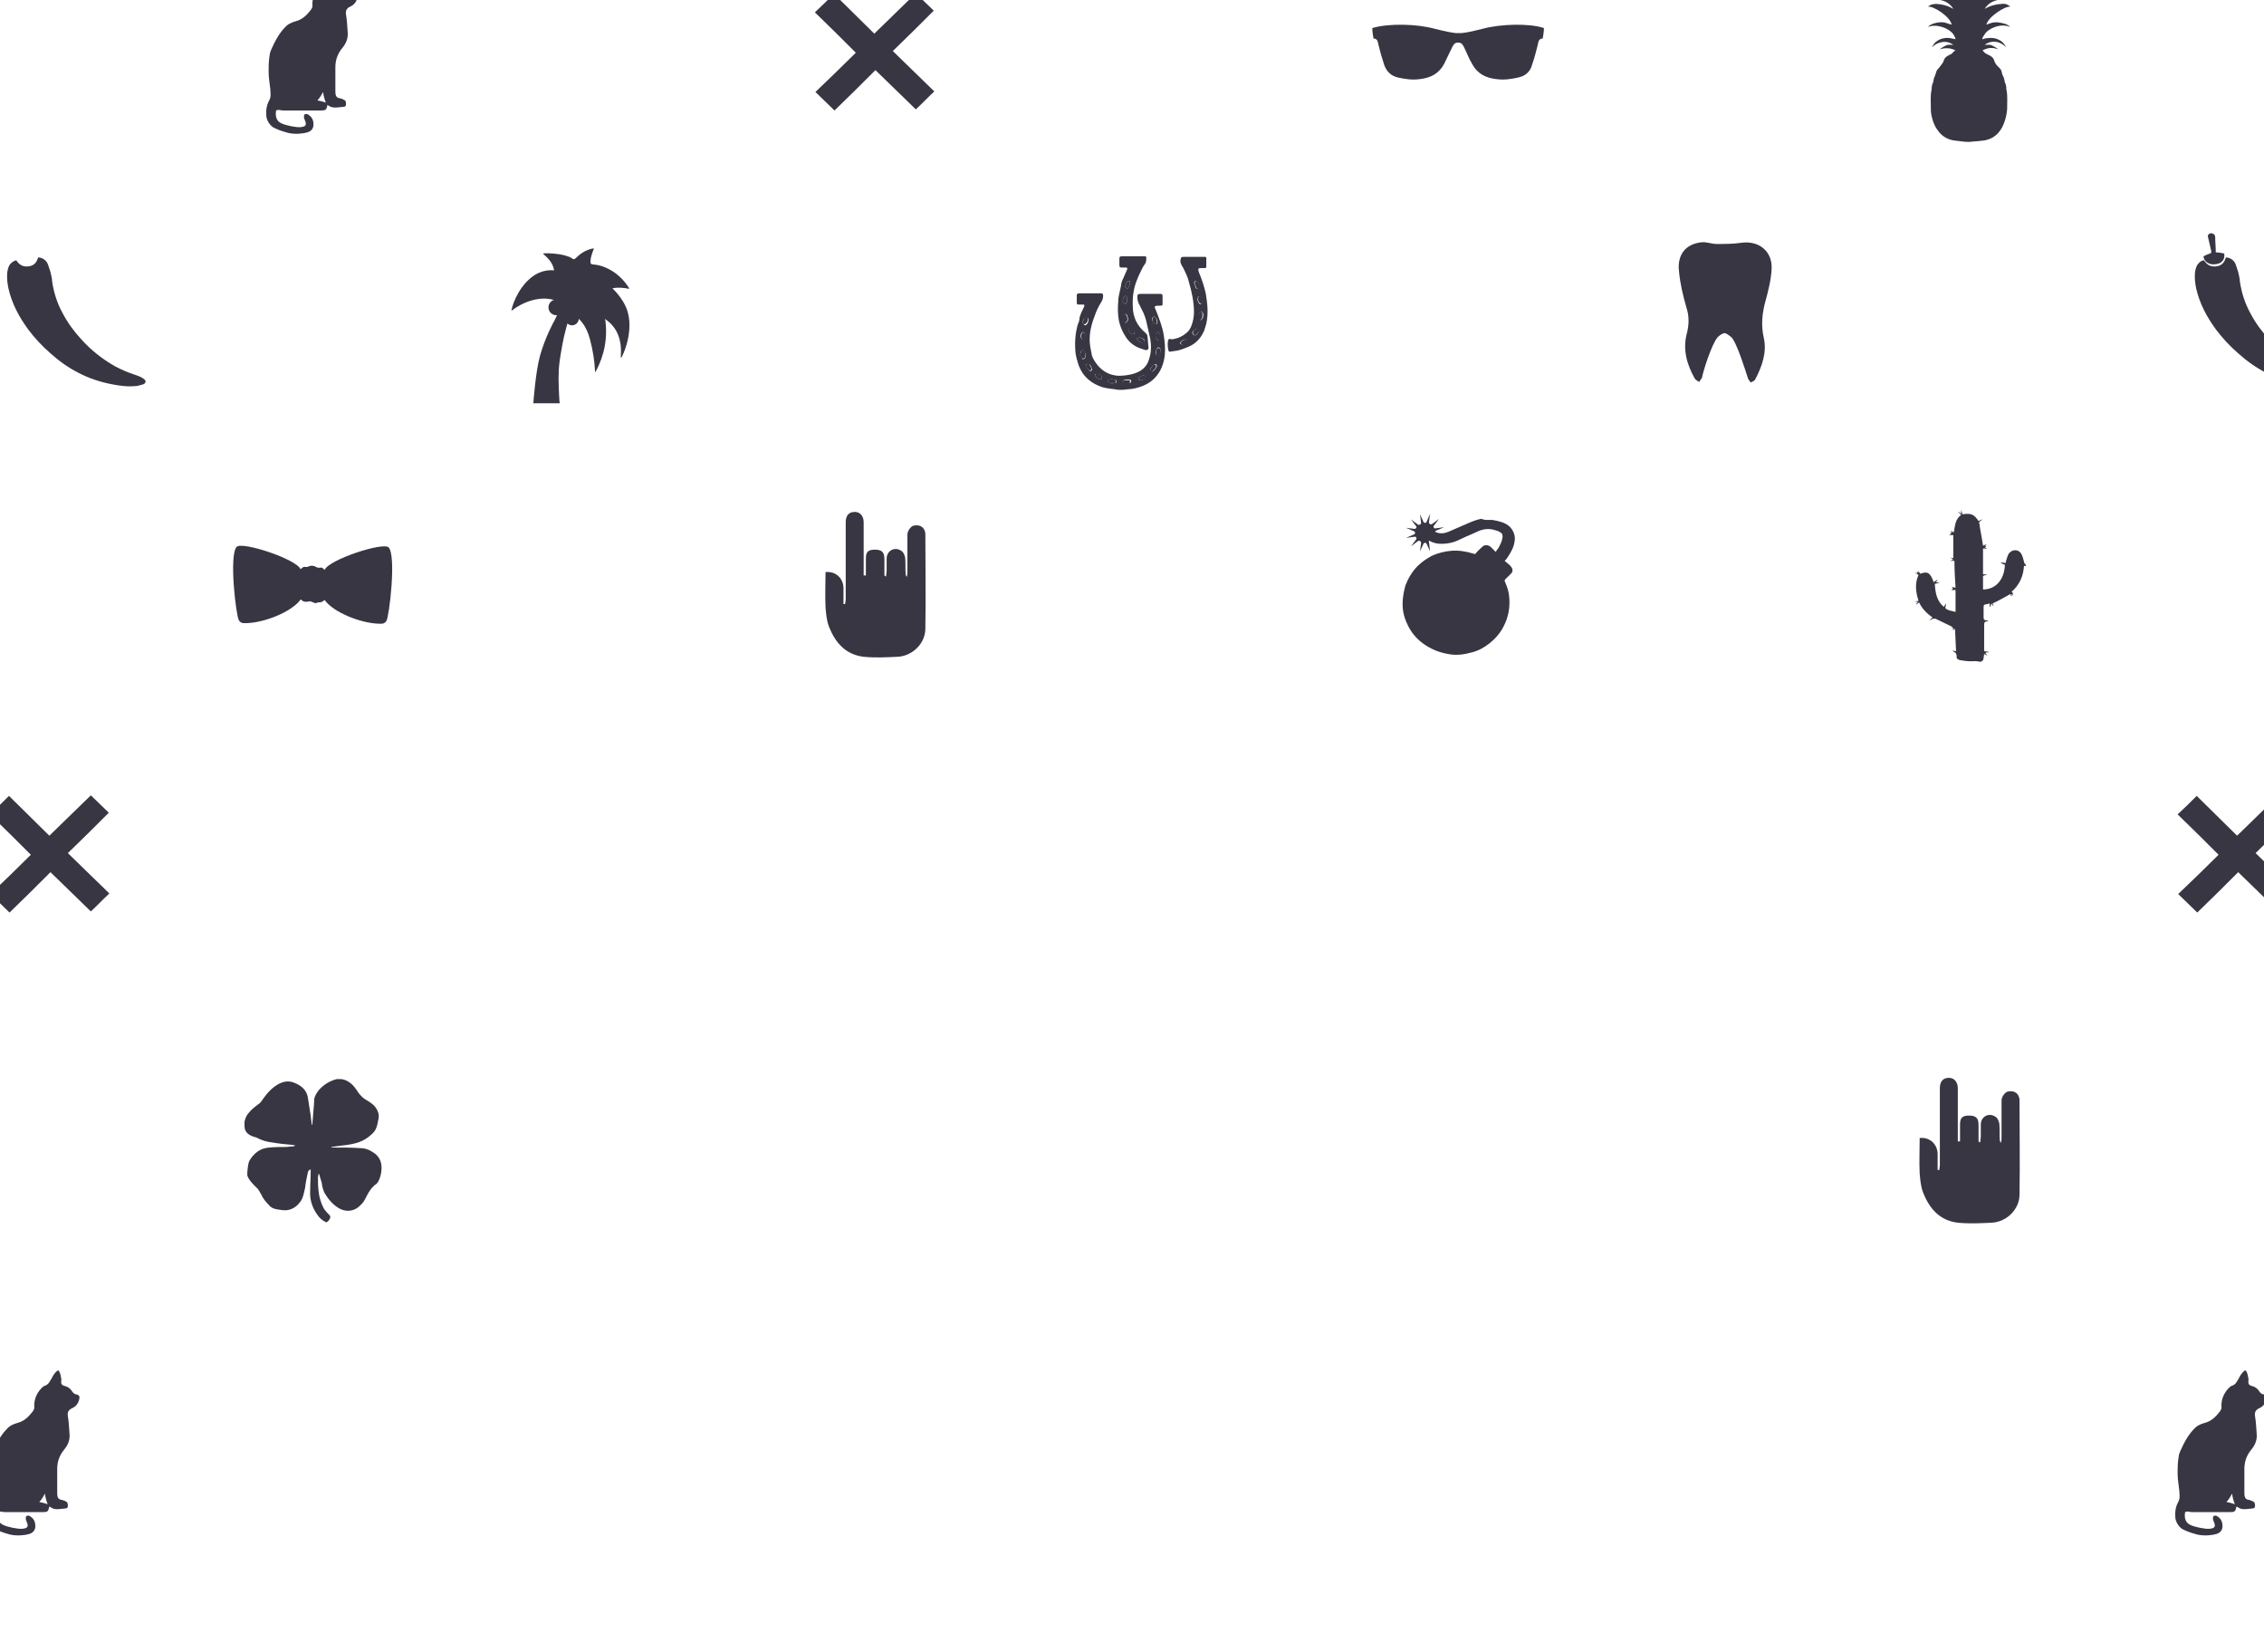 <?xml version="1.0" encoding="utf-8"?>
<!-- Generator: Adobe Illustrator 23.0.2, SVG Export Plug-In . SVG Version: 6.00 Build 0)  -->
<svg version="1.1" id="Layer_1" xmlns="http://www.w3.org/2000/svg" xmlns:xlink="http://www.w3.org/1999/xlink" x="0px" y="0px"
	 viewBox="0 0 403.7 294.5" style="enable-background:new 0 0 403.7 294.5;" xml:space="preserve">
<style type="text/css">
	.st0{fill:#383642;}
</style>
<g>
	<g>
		<g>
			<g>
				<path class="st0" d="M398.8,268.6C398.8,268.7,398.8,268.7,398.8,268.6c-0.2,0.9-0.3,1-1.2,1c-2.2,0-4.5,0-6.7,0
					c-0.3,0-0.6-0.1-0.9-0.1s-0.4,0.1-0.4,0.3c-0.1,0.9,0.1,1.7,1,2.1c0.4,0.2,1.2,0.4,1.7,0.5c0.8,0.1,1.3,0.3,2.1,0.1
					c0.5-0.1,0.6-0.4,0.5-0.8c-0.1-0.3-0.2-0.5-0.3-0.8c0-0.2,0-0.5,0.1-0.6c0.2-0.1,0.5-0.1,0.6,0c0.7,0.4,1,1,1,1.8
					c0,0.7-0.4,1.2-1.1,1.4c-0.6,0.2-2.1,0.4-3.4,0.1c-1.5-0.4-2.1-0.7-2.7-1c-0.6-0.4-1.1-1.2-1.2-1.9c-0.1-1,0-2,0.5-2.9
					c0.4-0.7,0.2-1.4,0.2-2c-0.1-0.9-0.3-2.1-0.3-3c0-1.2,0-2,0.2-3.2c0.1-0.7,0.5-1.3,0.8-2c0.5-1,1.1-2,1.9-2.8
					c0.5-0.6,1.2-0.9,1.9-1.1c1.2-0.3,2-1.1,2.7-2c0.2-0.3,0.4-0.6,0.3-1c0-1.2,0.4-2.2,1.2-3.1c0.2-0.2,0.4-0.4,0.6-0.5
					c0.8-0.2,1-0.9,1.4-1.5c0.1-0.3,0.3-0.5,0.5-0.8c0.2-0.2,0.5-0.6,0.7-0.4c0.1,0.2,0.3,0.6,0.3,0.8c0.1,0.5,0.2,0.7,0.1,1.2
					c0,0.4,0.2,0.6,0.6,0.7c0.5,0.1,1,0.4,1.3,0.9c0.2,0.3,0.5,0.6,0.8,0.6c0.7,0.2,0.6,0.5,0.5,1c-0.2,0.7-0.6,1.2-1.3,1.5
					c-0.6,0.3-0.8,0.7-0.7,1.4c0.2,1.1,0.2,2.1,0.3,3.2c0.1,1-0.3,2-1,2.8c-0.8,1-1.2,2.1-1.2,3.4c0,1.4,0,2.9,0,4.3
					c0,0.6,0.1,1.1,0.7,1.2c0.2,0,1,0.3,1.1,0.5s0.2,0.9-0.1,1c-0.1,0-0.4,0.1-0.8,0.1c-0.8,0.1-1.6,0.2-2.2-0.4
					C399,268.8,398.9,268.7,398.8,268.6z M398.5,268.2c-0.2-0.5-0.4-1.2-0.5-1.9c-0.2,0.4-0.6,1.1-1,1.5
					C397.6,267.9,398,268,398.5,268.2z"/>
			</g>
		</g>
		<g>
			<g>
				<g id="mvIV5B.tif_153_">
					<path class="st0" d="M154.4,102.6c0-1,0-2,0-3c0-1.2,0.4-1.6,1.6-1.6c1.2,0,1.7,0.4,1.7,1.7c0,1,0,1.9,0,2.9
						c0,0,0.1,0.1,0.3,0.2c0-0.4,0.1-0.7,0.1-1.1c0-0.7,0-1.4,0-2.1c0-1.4,1.4-2.2,2.6-1.4c0.4,0.2,0.6,0.8,0.7,1.2
						c0.1,1,0,2.1,0.1,3.1c0,0.1,0.1,0.1,0.2,0.4c0.1-0.5,0.1-0.8,0.1-1.1c0-2.2,0-4.3,0-6.5c0-0.5,0.4-1.2,0.9-1.5
						c0.4-0.2,1.2-0.2,1.6,0.1c0.4,0.2,0.7,0.8,0.7,1.3c0,5.6,0.1,11.3,0,16.9c0,2.6-2.3,4.9-5,5c-2,0.1-4,0.2-6,0
						c-3.3-0.4-5.1-2.6-6.2-5.4c-0.4-1.1-0.5-2.2-0.6-3.4c-0.1-2.1,0-4.2,0-6.3c1.8-0.2,3.2,1.1,3.2,2.9c0,0.9,0,1.9,0,2.8
						c0.1,0,0.2,0,0.3,0c0-0.3,0.1-0.6,0.1-0.9c0-4.6,0-9.1,0-13.7c0-1.1,0.5-1.7,1.3-1.8c1.1-0.2,1.9,0.6,1.9,1.8
						c0,2.8,0,5.7,0,8.5c0,0.3,0,0.7,0,1C154.1,102.6,154.2,102.6,154.4,102.6z"/>
				</g>
				<polygon class="st0" points="204.7,-52.2 213.3,-51.9 207.6,-41.3 214.3,-39.1 199.3,-21 205.3,-36.1 198,-38.7 				"/>
				<g id="JeGfOL.tif_8_">
					<path class="st0" d="M163.3-1.2c-2.5,2.4-4.9,4.8-7.4,7.2c-2.4-2.4-4.9-4.8-7.2-7.1c-1.1,1.1-2.2,2.2-3.4,3.3
						c2.4,2.3,4.8,4.7,7.3,7.2c-2.4,2.4-4.8,4.7-7.2,7c1.1,1.1,2.2,2.1,3.4,3.3c2.4-2.3,4.8-4.7,7.3-7.2c2.4,2.3,4.8,4.7,7.2,7
						c1.1-1,2.1-2.1,3.3-3.2c-2.4-2.3-4.8-4.7-7.4-7.2c2.5-2.4,4.9-4.8,7.3-7.2C165.6,1,164.5,0,163.3-1.2z"/>
				</g>
				<path class="st0" d="M308.7,60.1c-0.3-0.2-0.8-0.7-1.2-0.7c-0.4,0-1,0.5-1.2,0.7c-1.1,1.2-2.7,6.4-2.8,7.2
					c-0.1,0.3-0.4,0.5-0.5,0.8c-0.3-0.2-0.6-0.3-0.8-0.6c-1.4-2.5-2.2-5.2-1.4-8.1c0.4-1.6,0.4-3.1-0.1-4.6
					c-0.6-2.1-1.1-4.2-1.3-6.3c-0.4-3,1.1-5,4-5.3c0.9-0.1,1.8,0.3,2.7,0.3c1.4,0,2.9,0,4.3-0.2c3.2-0.5,5.7,1.5,5.5,4.7
					c-0.1,1.9-0.6,3.9-1.1,5.7c-0.6,2.2-0.8,4.3-0.3,6.5c0.6,2.6-0.3,5.1-1.5,7.4c-0.1,0.3-0.5,0.4-0.8,0.6
					c-0.2-0.2-0.4-0.5-0.5-0.7C311.4,66.6,309.7,61,308.7,60.1z"/>
				<path class="st0" d="M299.3-24.4c0.3-0.2,0.3-0.6,0.3-0.9c0.1-0.6,0.1-1.3,0.2-1.9s0.3-1.2,0.3-1.9c0.3-3.4,1.6-6.4,3.8-9
					c1.3-1.5,2.7-2.8,4.5-3.6c1.6-0.7,3.3-1.4,4.9-2.2c0.7-0.4,1.5-0.4,2.3-0.1c0.4,0.1,0.8,0.3,1.2,0.4s0.7,0.1,0.9,0.1
					c0.3,0,0.7-0.1,1,0c0.6,0.2,1,0,1.5-0.3c0.2-0.1-0.4-0.9-0.5-1.5c-0.1-0.4-0.3-0.5-0.6-0.5c-0.5,0-1,0-1.5-0.1
					c-0.1,0-0.1,0.1-0.2,0.1c-0.3,0.1-0.6,0.2-0.9,0.1c-0.7-0.2-1.5-0.5-2.2-0.8c-0.6-0.3-1.1-0.8-1.8-1.1c-1.7-0.9-3.4-1-5.2-0.3
					c-3.5,1.2-6.4,3.3-9,6.4c-0.4,0.5-0.9,1.3-1.4,2.1c-1,1.9-1.7,3.8-2.1,5.9c-0.6,3.4,0.4,6.3,2.5,9
					C297.9-23.7,298.5-23.9,299.3-24.4z"/>
				<path class="st0" d="M56.9,107.4c0.3,0,0.7-0.1,0.9-0.4h0.1c1.6,2.2,6.4,4.1,9.6,4.2c0.6,0,1,0.1,1.4-0.5
					c0.5-0.7,1.8-11.6,0.4-13.1c-1-1-10.7,2.2-11.4,4c-0.2-0.1-0.3-0.3-0.5-0.4c-0.3,0-0.7,0.1-1-0.1c-0.5-0.3-1-0.3-1.4-0.1
					c-0.3,0.2-0.7,0-0.9,0.1s-0.3,0.2-0.5,0.4c-0.7-1.8-10.4-5-11.4-4c-1.4,1.5-0.1,12.4,0.4,13.1c0.4,0.6,0.8,0.5,1.4,0.5
					c3.2-0.1,8-2,9.6-4.2h0.1c0.2,0.3,0.6,0.4,0.9,0.4l0.7-0.1l0.8,0.3c0.2,0.1,0.4,0,0.6-0.1L56.9,107.4z"/>
				<path class="st0" d="M58.4,18.7C58.4,18.7,58.4,18.8,58.4,18.7c-0.2,0.9-0.3,1-1.2,1c-2.2,0-4.5,0-6.7,0c-0.3,0-0.6-0.1-0.9-0.1
					s-0.4,0.1-0.4,0.3c-0.1,0.9,0.1,1.7,1,2.1c0.4,0.2,1.2,0.4,1.7,0.5c0.8,0.1,1.3,0.3,2.1,0.1c0.5-0.1,0.6-0.4,0.5-0.8
					c-0.1-0.3-0.2-0.5-0.3-0.8c0-0.2,0-0.5,0.1-0.6c0.2-0.1,0.5-0.1,0.6,0c0.7,0.4,1,1,1,1.8c0,0.7-0.4,1.2-1.1,1.4
					c-0.6,0.2-2.1,0.4-3.4,0.1c-1.5-0.4-2.1-0.7-2.7-1c-0.6-0.4-1.1-1.2-1.2-1.9c-0.1-1,0-2,0.5-2.9c0.4-0.7,0.2-1.4,0.2-2
					c-0.1-0.9-0.3-2.1-0.3-3c0-1.2,0-2,0.2-3.2c0.1-0.7,0.5-1.3,0.8-2c0.5-1,1.1-2,1.9-2.8C51.3,4.3,52,4,52.7,3.8
					c1.2-0.3,2-1.1,2.7-2c0.2-0.3,0.4-0.6,0.3-1c0-1.2,0.4-2.2,1.2-3.1c0.2-0.2,0.4-0.4,0.6-0.5c0.8-0.2,1-0.9,1.4-1.5
					c0.1-0.3,0.3-0.5,0.5-0.8c0.2-0.2,0.5-0.6,0.7-0.4c0.1,0.2,0.3,0.6,0.3,0.8c0.1,0.5,0.2,0.7,0.1,1.2c0,0.4,0.2,0.6,0.6,0.7
					c0.5,0.1,1,0.4,1.3,0.9c0.2,0.3,0.5,0.6,0.8,0.6c0.7,0.2,0.6,0.5,0.5,1c-0.2,0.7-0.6,1.2-1.3,1.5c-0.6,0.3-0.8,0.7-0.7,1.4
					c0.2,1.1,0.2,2.1,0.3,3.2c0.1,1-0.3,2-1,2.8c-0.8,1-1.2,2.1-1.2,3.4c0,1.4,0,2.9,0,4.3c0,0.6,0.1,1.1,0.7,1.2
					c0.2,0,1,0.3,1.1,0.5s0.2,0.9-0.1,1c-0.1,0-0.4,0.1-0.8,0.1C59.9,19.2,59.1,19.3,58.4,18.7C58.6,18.9,58.5,18.8,58.4,18.7z
					 M58.1,18.3c-0.2-0.5-0.4-1.2-0.5-1.9c-0.2,0.4-0.6,1.1-1,1.5C57.1,18,57.6,18.1,58.1,18.3z"/>
				<path class="st0" d="M358.5,1.2C358.5,1.2,358.5,1.1,358.5,1.2c-0.5-0.4-0.9-0.6-1.6-0.5c-1.9,0.1-3,0.9-3,0.9s0.8-1.8,3.6-1.7
					c-0.5-0.8-2.8-0.4-4-0.1c-0.1,0,1.8-3.8,2.3-4.3l0,0c-1.9,0.6-3.6,2.3-3.6,2.3c-0.1-1.5-0.6-3.9-1.1-4.5l0,0
					c-0.5,0.6-1,3.1-1.1,4.5c0,0-1.6-1.7-3.6-2.3l0,0c0.5,0.5,2.4,4.4,2.3,4.3c-1.2-0.3-3.5-0.6-4,0.1c2.8-0.1,3.6,1.7,3.6,1.7
					s-1.1-0.8-3-0.9c-0.6,0-1.1,0.1-1.5,0.5l0,0c0.9-0.2,4,1.8,4.2,3.2c0,0-1-0.3-1.3-0.4c-0.8-0.1-1.4,0-2.2,0.3
					c-0.2,0.1-0.6,0.3-0.7,0.5c1.5-0.6,3.7,0.2,4.5,1.3c0.2,0.3,0.4,0.7,0.4,0.9c-0.3-0.1-0.6-0.1-0.9-0.2c-1.3-0.2-2.6,0.3-3.2,1.4
					c0,0-0.1,0.1-0.1,0.2c1.1-1,2.6-1.3,3.8-0.4c-0.4,0-0.9-0.1-1.3,0.1c-0.4,0.2-0.8,0.4-1.1,0.7c0.9-0.3,1.9-0.3,2.8,0.2
					c-0.3,0.1-0.5,0.4-0.7,0.6c-0.6,0.3-1.2,0.5-1.4,1.2c-0.1,0.4-0.5,0.8-0.7,1.1s-0.5,0.5-0.6,0.8c-0.1,0.4-0.2,0.6-0.3,0.9
					c-0.2,0.3-0.2,0.7-0.3,1.1c-0.1,0.2-0.2,0.4-0.2,0.6c-0.1,0.3,0,0.5-0.1,0.8c-0.2,1-0.1,2.3-0.1,3.4c0,1.2,0.5,2.8,1.2,3.7
					c0.8,1.2,2,1.8,3.4,1.9c0.7,0.1,1.5,0.2,2.2,0.2l0,0c0.8-0.1,1.5-0.1,2.2-0.2c1.4-0.1,2.6-0.7,3.4-1.9c0.7-1,1.1-2.5,1.2-3.7
					c0-1.1,0.1-2.4-0.1-3.4c-0.1-0.2,0-0.5-0.1-0.8c0-0.2-0.1-0.4-0.2-0.6c-0.1-0.4-0.1-0.7-0.3-1.1c-0.2-0.3-0.2-0.5-0.3-0.9
					c-0.1-0.4-0.4-0.6-0.6-0.8c-0.3-0.3-0.6-0.7-0.7-1.1c-0.2-0.7-0.8-0.9-1.4-1.2c-0.3-0.1-0.4-0.4-0.7-0.6
					c0.9-0.5,1.8-0.6,2.8-0.2c-0.3-0.3-0.7-0.5-1.1-0.7S354.4,8,353.9,8c1.2-0.9,2.7-0.7,3.8,0.4c0-0.1-0.1-0.1-0.1-0.2
					c-0.6-1.1-1.9-1.6-3.2-1.4c-0.3,0-0.6,0.1-0.9,0.2c-0.1-0.2,0.2-0.6,0.4-0.9c0.7-1.1,2.9-2,4.5-1.3c-0.1-0.2-0.5-0.4-0.7-0.5
					c-0.7-0.2-1.4-0.4-2.2-0.3c-0.3,0-1.3,0.4-1.3,0.4C354.5,3,357.6,1,358.5,1.2z"/>
				<path class="st0" d="M264.5,5.1c-2,0.5-2.9,0.7-3.9,0.8c-0.2,0-0.3,0-0.5,0c-0.2,0-0.3,0-0.5,0c-0.9-0.1-1.9-0.3-3.9-0.8
					c-2.9-0.8-8-1-11-0.1c0,0.6,0.1,1.2,0.2,1.8c0,0.1,0.2,0.1,0.3,0.1c0.5,0.2,0.5,0.7,0.6,1.1c0.3,1.2,0.6,2.3,1,3.5
					s1.2,2,2.4,2.3c1.3,0.3,2.7,0.5,4,0.3c1.9-0.2,3.4-1,4.3-2.7c0.5-1,1-2.1,1.5-3.1c0.1-0.2,0.3-0.5,0.5-0.6
					c0.2-0.1,0.3-0.1,0.5-0.1c0.2,0,0.3,0,0.5,0.1c0.2,0.1,0.4,0.4,0.5,0.6c0.5,1,0.9,2.1,1.5,3.1c0.9,1.7,2.4,2.5,4.3,2.7
					c1.4,0.2,2.7,0,4-0.3c1.3-0.3,2.1-1.1,2.4-2.3c0.4-1.1,0.7-2.3,1-3.5c0.1-0.4,0.1-0.9,0.6-1.1c0.1,0,0.3,0,0.3-0.1
					c0.1-0.6,0.2-1.2,0.2-1.8C272.6,4.1,267.5,4.3,264.5,5.1z"/>
				<g>
					<g id="eelQ8H.tif_98_">
						<path class="st0" d="M265.1,92.7c0.3,0,0.6,0,0.9,0h0.1c0.6,0.1,1.1,0.2,1.7,0.4s1.1,0.5,1.5,0.9c0.6,0.7,0.9,1.5,0.8,2.3
							c-0.1,1.2-0.7,2.2-1.3,3.1c-0.1,0.2-0.3,0.4-0.5,0.6c0.2,0.2,0.4,0.3,0.6,0.5c0.2,0.2,0.4,0.3,0.5,0.5c0.4,0.4,0.4,1,0,1.3
							c-0.3,0.3-0.7,0.7-1,1c-0.1,0.1-0.1,0.2-0.1,0.3c0.4,0.9,0.7,1.7,0.8,2.7c0.2,1.9-0.1,3.7-1,5.4c-0.6,1.2-1.5,2.2-2.5,3
							c-0.9,0.7-1.9,1.3-3.1,1.6c-1.4,0.4-2.8,0.6-4.3,0.3c-1.7-0.3-3.1-0.9-4.5-1.9c-1.2-0.9-2.1-2-2.7-3.3
							c-0.6-1.2-0.9-2.4-0.9-3.7c0-1.1,0.2-2.2,0.5-3.3c0.5-1.3,1.2-2.5,2.2-3.5c0.7-0.7,1.6-1.3,2.5-1.8c1.1-0.5,2.3-0.8,3.5-0.9
							c1.3-0.1,2.6,0.1,3.9,0.5c0.2,0.1,0.4,0.1,0.5-0.1c0.3-0.4,0.7-0.7,1.1-1.1c0.4-0.4,1-0.4,1.5,0c0.1,0.1,0.2,0.2,0.3,0.3
							c0.2,0.2,0.4,0.4,0.6,0.6c0.2-0.3,0.3-0.5,0.5-0.7c0.3-0.6,0.6-1.1,0.7-1.8c0.1-0.4,0-0.8-0.4-1c-0.3-0.2-0.6-0.3-1-0.4
							c-1-0.3-1.9-0.2-2.9,0.2c-1,0.5-2.1,0.9-3.1,1.4c-0.8,0.4-1.6,0.7-2.5,0.8s-1.7,0.1-2.5-0.2c-0.6-0.2-1.2-0.6-1.7-1
							c-0.3-0.3-0.4-0.6-0.3-1c0.1-0.4,0.4-0.6,0.8-0.6c0.4,0,0.6,0.1,0.9,0.3c0.3,0.2,0.6,0.4,0.9,0.5c0.7,0.3,1.5,0.2,2.2-0.1
							c1-0.4,2-0.9,3-1.3c0.9-0.4,1.8-0.8,2.8-1C264.7,92.7,264.9,92.7,265.1,92.7z"/>
					</g>
					<path class="st0" d="M255,91.6l-0.2,1.5c0,0.3,0.3,0.5,0.6,0.3l1.2-0.9l-0.9,1.2c-0.2,0.2,0,0.6,0.3,0.5l1.5-0.2l-1.4,0.6
						c-0.3,0.1-0.3,0.5,0,0.6l1.4,0.6l-2.3-0.2l1.2,0.9l-1.2-0.3c-0.2-0.1-0.5,0.1-0.4,0.4l0.2,1.7l-0.6-1.3c-0.1-0.3-0.5-0.3-0.6,0
						l-0.6,1.3l0.2-1.5c0-0.3-0.3-0.5-0.6-0.3l-1.2,0.9l0.9-1.2c0.2-0.2,0-0.6-0.3-0.5l-1.5,0.2l1.4-0.6c0.3-0.1,0.3-0.5,0-0.6
						l-1.4-0.6l1.5,0.2c0.3,0,0.5-0.3,0.3-0.5l-0.9-1.2l1.2,0.9c0.2,0.2,0.6,0,0.6-0.3l-0.2-1.5l0.6,1.3c0.1,0.3,0.5,0.3,0.6,0
						L255,91.6z"/>
				</g>
				<g>
					<path class="st0" d="M192.2,57.8c-0.5,1.7-0.6,3.5-0.4,5.3c0.1,0.5,0.2,1,0.4,1.6c0.2,0.7,0.5,1.3,0.9,1.9
						c0.8,1.1,1.8,1.8,3.1,2.3c1,0.4,2.1,0.4,3.2,0.6c0.3,0,0.6,0,0.9,0c0.6-0.1,1.2-0.1,1.8-0.2c1.4-0.3,2.7-0.8,3.7-1.8
						c1.2-1.2,1.7-2.6,1.9-4.2c0.1-1.2,0-2.4-0.2-3.6c-0.2-1.3-0.7-2.6-1.2-3.9c-0.1-0.3-0.3-0.7-0.4-1c0-0.1,0-0.2,0.1-0.2
						s0.2-0.1,0.3-0.1c0.2,0,0.3,0,0.5,0c0.5,0,0.5,0,0.5-0.5c0-0.4,0-0.8,0-1.2c0-0.3-0.1-0.4-0.4-0.4c-1.2,0-2.4,0-3.5,0
						c-0.5,0-0.6,0.1-0.6,0.6c0,0.4,0.1,0.7,0.2,1c0.3,0.6,0.6,1.2,0.9,1.8c0.2,0.5,0.4,1,0.5,1.5c0.2,1,0.5,2.1,0.7,3.1
						c0.2,1.2,0.2,2.4-0.2,3.6c-0.4,1.5-1.5,2.3-3,2.7c-0.8,0.2-1.6,0.3-2.5,0.3c-1.5-0.1-2.7-0.7-3.7-1.9c-0.4-0.5-0.8-1.1-1-1.7
						c-0.1-0.5-0.2-1.1-0.3-1.6c-0.3-1.9,0.1-3.7,0.8-5.5c0.3-0.9,0.7-1.7,1.2-2.5c0.2-0.3,0.3-0.7,0.3-1.1c0-0.3-0.1-0.4-0.4-0.4
						c-0.7,0-1.3,0-2,0c-0.6,0-1.3,0-1.9,0c-0.2,0-0.4,0.1-0.4,0.3c0,0.5,0,0.9,0,1.4c0,0.2,0.1,0.3,0.3,0.3c0.3,0,0.5,0,0.8,0
						s0.3,0.1,0.2,0.4c-0.3,0.6-0.6,1.2-0.8,1.9C192.5,57,192.4,57.4,192.2,57.8z M192.6,63.2c0.1-0.3,0.1-0.5,0.2-0.6
						c0.1-0.2,0.2-0.2,0.4-0.1c0.3,0.2,0.5,1,0.3,1.3c-0.1,0.2-0.4,0.3-0.5,0.2C192.9,63.7,192.8,63.4,192.6,63.2z M192.7,60.1
						c0-0.3,0-0.5,0.1-0.6c0-0.1,0.2-0.3,0.2-0.3c0.1,0,0.3,0.1,0.4,0.2c0.2,0.3,0.1,0.9-0.3,1.1c-0.1,0-0.2,0-0.2,0
						C192.9,60.4,192.8,60.2,192.7,60.1z M193.1,57.6c-0.1-0.5,0.2-0.9,0.7-1.1c0.1,0.1,0.1,0.1,0.2,0.2c0.2,0.3,0,1-0.3,1.2
						c-0.1,0.1-0.2,0.1-0.3,0.1C193.3,57.8,193.2,57.7,193.1,57.6z M193.6,65.1c0.1-0.1,0.1-0.2,0.2-0.2c0.2,0,0.4,0,0.5,0.1
						c0.2,0.2,0.3,0.4,0.4,0.7c0.1,0.2,0,0.3-0.1,0.4c-0.1,0-0.3,0.1-0.3,0C193.9,65.8,193.8,65.5,193.6,65.1z M195.3,67
						c-0.1-0.2-0.1-0.3,0.1-0.3c0.3-0.1,1,0.2,1.1,0.4v0.1c0,0.4-0.2,0.5-0.5,0.4C195.7,67.5,195.5,67.3,195.3,67z M198,68.3
						c-0.3-0.1-0.5-0.3-0.4-0.4c0.1-0.3,0.3-0.2,0.6-0.3c0.1,0,0.4,0.1,0.6,0.1c0.1,0,0.3,0.1,0.3,0.3c0,0.2-0.1,0.3-0.3,0.3
						C198.5,68.3,198.2,68.4,198,68.3z M200.5,68.4c-0.3-0.1-0.4-0.2-0.2-0.5c0-0.1,0.2-0.2,0.3-0.2c0.3,0,0.5-0.1,0.8,0
						c0.2,0,0.3,0.1,0.3,0.2c0,0.2-0.1,0.4-0.3,0.4c-0.1,0-0.3,0-0.4,0.1C200.7,68.5,200.6,68.5,200.5,68.4z M203,67.6
						c0-0.1,0-0.3,0.1-0.3c0.2-0.1,0.4-0.3,0.6-0.3c0.2-0.1,0.5,0,0.6,0.2c-0.2,0.4-0.6,0.6-1,0.6C203.2,67.8,203,67.7,203,67.6z
						 M205.1,65.9c0-0.1,0-0.2,0.1-0.3c0.2-0.2,0.4-0.4,0.6-0.6c0.1-0.1,0.4-0.1,0.4,0c0.1,0.1,0.1,0.3,0,0.5s-0.3,0.4-0.5,0.6
						c-0.1,0.1-0.3,0.2-0.3,0.1C205.3,66.1,205.2,66,205.1,65.9z M205.5,57.2c-0.1-0.3-0.1-0.6,0.3-0.8c0.4,0.3,0.6,0.6,0.6,1.1
						c0,0.2-0.2,0.4-0.3,0.3C205.7,57.7,205.6,57.5,205.5,57.2z M206.4,60.6c-0.3-0.2-0.4-0.8-0.3-1.1c0.1-0.1,0.2-0.2,0.4-0.3
						c0,0,0.2,0.1,0.2,0.2c0.1,0.1,0.1,0.3,0.1,0.5c-0.1,0.2-0.1,0.4-0.2,0.6C206.6,60.7,206.5,60.7,206.4,60.6z M206.2,63.3
						c-0.2-0.3-0.1-1,0.2-1.3c0.1-0.1,0.2-0.1,0.3,0c0.1,0,0.2,0.1,0.2,0.2s0,0.2,0,0.2c0,0.4,0,0.6-0.2,0.9
						C206.6,63.6,206.4,63.6,206.2,63.3z"/>
					<path class="st0" d="M192.8,62.6c-0.1,0.2-0.1,0.4-0.2,0.6c0.1,0.2,0.2,0.5,0.4,0.7c0.1,0.1,0.4,0,0.5-0.2
						c0.1-0.3,0-1.1-0.3-1.3C193.1,62.4,192.9,62.4,192.8,62.6z"/>
					<path class="st0" d="M192.9,59.5c-0.1,0.2-0.1,0.4-0.1,0.6c0,0.1,0.1,0.3,0.2,0.5h0.2c0.3-0.2,0.5-0.8,0.3-1.1
						c-0.1-0.1-0.2-0.2-0.4-0.2C193,59.2,192.9,59.3,192.9,59.5z"/>
					<path class="st0" d="M193.8,56.4c-0.5,0.2-0.7,0.7-0.7,1.1c0,0.1,0.1,0.2,0.2,0.3c0.1,0,0.2,0,0.3-0.1c0.3-0.2,0.5-0.8,0.3-1.2
						C193.9,56.5,193.9,56.5,193.8,56.4z"/>
					<path class="st0" d="M193.8,64.9c-0.1,0-0.1,0.2-0.2,0.2c0.1,0.4,0.3,0.7,0.6,0.9c0.1,0.1,0.3,0,0.3,0c0.1-0.1,0.2-0.2,0.1-0.4
						c-0.1-0.2-0.3-0.5-0.4-0.7C194.2,64.9,193.9,64.8,193.8,64.9z"/>
					<path class="st0" d="M195.4,66.7c-0.2,0.1-0.2,0.2-0.1,0.3c0.2,0.3,0.4,0.5,0.7,0.6s0.5,0,0.5-0.4v-0.1
						C196.4,66.8,195.7,66.6,195.4,66.7z"/>
					<path class="st0" d="M197.6,67.9c0,0.2,0.1,0.4,0.4,0.4c0.2,0,0.5,0,0.7,0s0.3-0.1,0.3-0.3c0-0.2-0.1-0.3-0.3-0.3
						c-0.2-0.1-0.4-0.1-0.6-0.1C197.9,67.6,197.7,67.6,197.6,67.9z"/>
					<path class="st0" d="M199.4,53.7c-0.1,1.1-0.1,2.3,0.1,3.4c0.2,1,0.6,2,1.2,2.9c0.6,1,1.5,1.7,2.6,2.1c0.3,0.1,0.6,0.2,0.9,0.3
						c0.3,0.1,0.6-0.1,0.6-0.4c-0.1-0.7-0.1-1.4-0.2-2.1c0-0.2-0.2-0.4-0.4-0.6c-0.7-0.6-1.3-1.3-1.7-2.2c-0.3-0.7-0.5-1.5-0.5-2.3
						c-0.1-1.7,0.1-3.3,0.7-4.8c0.3-0.8,0.7-1.6,1.1-2.4c0.1-0.2,0.3-0.4,0.4-0.6c0.2-0.3,0.2-0.7,0.2-1.1c0-0.2-0.2-0.2-0.4-0.2
						c-0.3,0-0.6,0-1,0s-0.7,0-1.1,0l0,0c-0.6,0-1.2,0-1.9,0c-0.3,0-0.4,0.1-0.4,0.4c0,0.4,0,0.8,0,1.2c0,0.3,0.1,0.4,0.4,0.4
						c0.3,0,0.5,0,0.8,0c0.2,0,0.2,0.1,0.2,0.3c-0.2,0.5-0.5,1.1-0.7,1.6c-0.2,0.4-0.4,0.9-0.4,1.3C199.7,52,199.4,52.8,199.4,53.7z
						 M200.2,53.7c0-0.3,0.1-0.6,0.3-0.8c0.1-0.2,0.3-0.2,0.4,0c0.2,0.3,0.1,1.1-0.2,1.3C200.5,54.1,200.2,54,200.2,53.7z
						 M200.7,57.6c-0.5-0.4-0.5-0.8-0.4-1.3c0-0.2,0.2-0.3,0.4-0.3s0.2,0.1,0.3,0.3c0,0.1,0.1,0.2,0.1,0.3
						C201.2,57.1,201.1,57.3,200.7,57.6z M200.6,51.1c0.1-0.3,0.2-0.6,0.4-0.9c0.1-0.1,0.3-0.1,0.4-0.1c0.1,0,0.1,0.2,0.1,0.3
						c0,0.3-0.1,0.6-0.3,0.9c-0.1,0.1-0.2,0.2-0.3,0.1C200.8,51.3,200.7,51.2,200.6,51.1z M202,59.6c-0.4,0-0.9-0.7-0.8-1
						c0-0.1,0-0.1,0.1-0.1s0.2-0.1,0.2,0c0.4,0.2,0.7,0.4,0.8,0.9C202.3,59.5,202.2,59.6,202,59.6z M202.7,60.4
						c0.1-0.1,0.2-0.2,0.3-0.2c0.3-0.1,1,0.2,1.1,0.5c0,0.1,0,0.2-0.1,0.4c0,0-0.2,0.1-0.2,0C203.3,61.1,203,60.8,202.7,60.4z"/>
					<path class="st0" d="M200.5,52.9c-0.2,0.2-0.3,0.5-0.3,0.8s0.3,0.4,0.5,0.5c0.3-0.3,0.4-1,0.2-1.3
						C200.8,52.7,200.6,52.7,200.5,52.9z"/>
					<path class="st0" d="M200.2,68c-0.1,0.2,0,0.4,0.2,0.5c0.1,0,0.3,0,0.4,0c0.2,0,0.3,0,0.4-0.1c0.2-0.1,0.3-0.2,0.3-0.4
						c0-0.2-0.2-0.2-0.3-0.2c-0.3,0-0.5,0-0.8,0C200.4,67.8,200.3,67.9,200.2,68z"/>
					<path class="st0" d="M200.2,56.3c-0.1,0.5-0.1,0.9,0.4,1.3c0.4-0.3,0.5-0.5,0.4-1c0-0.1-0.1-0.2-0.1-0.3
						c-0.1-0.1-0.1-0.3-0.3-0.3C200.4,56,200.3,56.1,200.2,56.3z"/>
					<path class="st0" d="M201,50.2c-0.2,0.3-0.3,0.6-0.4,0.9c0.1,0.1,0.2,0.2,0.3,0.3c0.2,0.1,0.3,0,0.3-0.1
						c0.2-0.3,0.3-0.6,0.3-0.9c0-0.1-0.1-0.3-0.1-0.3C201.3,50.1,201,50.1,201,50.2z"/>
					<path class="st0" d="M201.2,58.6c-0.1,0.4,0.4,1,0.8,1c0.2,0,0.3-0.1,0.3-0.4c-0.1-0.4-0.4-0.7-0.8-0.9c-0.1,0-0.1,0-0.2,0
						C201.3,58.5,201.2,58.5,201.2,58.6z"/>
					<path class="st0" d="M203,60.2c-0.1,0-0.2,0.1-0.3,0.2c0.3,0.4,0.6,0.7,1.1,0.8c0.1,0,0.2,0,0.2,0c0.1-0.1,0.1-0.3,0.1-0.4
						C204,60.5,203.4,60.1,203,60.2z"/>
					<path class="st0" d="M203.1,67.3c-0.1,0.1-0.2,0.3-0.1,0.3c0.1,0.1,0.2,0.2,0.4,0.2c0.4,0,0.8-0.2,1-0.6
						c-0.2-0.2-0.4-0.3-0.6-0.2C203.5,67,203.3,67.1,203.1,67.3z"/>
					<path class="st0" d="M205.2,65.6c0,0.1-0.1,0.1-0.1,0.3c0.1,0.1,0.1,0.3,0.2,0.3c0.1,0,0.3,0,0.3-0.1c0.2-0.2,0.4-0.4,0.5-0.6
						c0.1-0.1,0-0.3,0-0.5c0,0-0.3,0-0.4,0C205.6,65.2,205.4,65.4,205.2,65.6z"/>
					<path class="st0" d="M205.8,56.4c-0.3,0.2-0.3,0.5-0.3,0.8c0.1,0.3,0.2,0.5,0.5,0.6c0.2,0.1,0.3-0.1,0.3-0.3
						C206.3,57.1,206.2,56.7,205.8,56.4z"/>
					<path class="st0" d="M206.1,59.5c-0.2,0.3,0,0.9,0.3,1.1c0.1,0.1,0.2,0.1,0.3,0c0.1-0.2,0.1-0.4,0.2-0.6c0-0.2-0.1-0.4-0.1-0.5
						s-0.2-0.3-0.2-0.2C206.3,59.2,206.2,59.3,206.1,59.5z"/>
					<path class="st0" d="M206.4,62.1c-0.3,0.2-0.3,1-0.2,1.3s0.3,0.3,0.5,0c0.2-0.2,0.3-0.5,0.2-0.9v-0.2c0-0.1-0.1-0.2-0.2-0.2
						C206.7,62,206.5,62,206.4,62.1z"/>
					<path class="st0" d="M208.4,60.5c-0.3,0.2-0.2,2.1,0.1,2.2c0.1,0,0.2,0,0.2,0c0.4-0.1,0.8-0.1,1.3-0.2c0.8-0.2,1.5-0.5,2.2-0.8
						c1-0.5,1.8-1.3,2.3-2.3c0.3-0.5,0.4-1.1,0.6-1.7c0.4-1.8,0.2-3.6-0.1-5.4c-0.3-1.3-0.7-2.5-1.2-3.7c0-0.1-0.1-0.2-0.1-0.4
						c-0.1-0.2,0-0.4,0.3-0.4s0.6,0,0.8,0s0.3-0.1,0.3-0.2c0-0.5,0-1,0-1.6c0-0.2-0.1-0.2-0.3-0.2c-0.6,0-1.3,0-1.9,0
						c-0.6,0-1.2,0-1.9,0c-0.4,0-0.4,0.1-0.5,0.5c-0.1,0.6,0.2,1,0.5,1.5c0.2,0.4,0.4,0.8,0.6,1.3c0.2,0.4,0.3,0.8,0.4,1.2
						c0.5,1.7,0.9,3.5,0.9,5.4c0,0.9-0.2,1.7-0.5,2.5c-0.2,0.5-0.5,0.9-0.9,1.2c-0.7,0.6-1.6,1-2.6,1.1
						C208.6,60.4,208.5,60.4,208.4,60.5z M210.4,61.2c0.2-0.5,0.6-0.6,1-0.7c0.1,0,0.3,0.1,0.3,0.2s0,0.2-0.1,0.3
						c-0.2,0.2-0.5,0.4-0.8,0.4C210.7,61.4,210.5,61.4,210.4,61.2z M212.8,59.7c-0.1-0.1-0.2-0.3-0.2-0.4c0-0.2,0.2-0.3,0.3-0.4
						c0.2-0.1,0.3-0.3,0.5-0.3c0.3,0,0.5,0.2,0.4,0.4c-0.1,0.3-0.3,0.6-0.7,0.8C213.1,59.8,212.9,59.8,212.8,59.7z M212.9,50.4
						c0.1-0.1,0.1-0.2,0.2-0.3c0.1,0,0.3,0,0.3,0c0.3,0.3,0.5,0.6,0.4,1c0,0.1-0.1,0.3-0.2,0.3c-0.1,0.1-0.3,0.1-0.4-0.1
						C213.1,51,213.1,50.7,212.9,50.4z M213.5,53.4L213.5,53.4c0.1-0.2,0.1-0.3,0.1-0.4s0.1-0.2,0.2-0.2c0.1,0,0.3,0,0.4,0.2
						c0.1,0.3,0.2,0.7,0.1,1c-0.1,0.2-0.3,0.3-0.5,0.1C213.7,53.9,213.6,53.7,213.5,53.4z M213.7,56.8c-0.1-0.5,0-0.9,0.5-1.3
						c0.1,0.1,0.3,0.2,0.3,0.3c0.1,0.4,0.1,0.8-0.2,1.1c-0.1,0.1-0.2,0.2-0.2,0.2C213.9,57,213.7,56.9,213.7,56.8z"/>
					<path class="st0" d="M211.5,60.5c-0.4,0.1-0.8,0.2-1,0.7c0.1,0.2,0.3,0.2,0.5,0.2c0.3,0,0.6-0.2,0.8-0.4
						c0.1-0.1,0.1-0.2,0.1-0.3C211.7,60.6,211.6,60.5,211.5,60.5z"/>
					<path class="st0" d="M212.7,59.3c0,0.1,0.1,0.3,0.2,0.4c0,0.1,0.2,0.1,0.3,0c0.3-0.2,0.5-0.4,0.7-0.8c0.1-0.3,0-0.4-0.4-0.4
						c-0.1,0.1-0.3,0.2-0.5,0.3C212.8,59,212.7,59.2,212.7,59.3z"/>
					<path class="st0" d="M213.2,50.1c-0.1,0.1-0.1,0.2-0.2,0.3c0.1,0.3,0.2,0.6,0.3,0.9c0.1,0.2,0.3,0.2,0.4,0.1
						c0.1,0,0.2-0.2,0.2-0.3c0-0.4-0.2-0.7-0.4-1C213.4,50.1,213.2,50.1,213.2,50.1z"/>
					<path class="st0" d="M213.6,53.4C213.5,53.4,213.5,53.4,213.6,53.4c0.1,0.2,0.1,0.5,0.3,0.6c0.2,0.2,0.4,0.1,0.5-0.1
						c0.1-0.4,0.1-0.7-0.1-1c-0.1-0.2-0.3-0.2-0.4-0.2c-0.1,0-0.2,0.1-0.2,0.2C213.6,53.2,213.6,53.3,213.6,53.4z"/>
					<path class="st0" d="M214.1,55.5c-0.4,0.4-0.6,0.8-0.5,1.3c0,0.1,0.2,0.2,0.4,0.3c0,0,0.2-0.1,0.2-0.2c0.3-0.3,0.2-0.7,0.2-1.1
						C214.5,55.7,214.3,55.6,214.1,55.5z"/>
				</g>
				<g id="FGoKul.tif_4_">
					<path class="st0" d="M89.5-40.5c0-0.2,0-0.5,0-0.7v-0.1c0.1-0.5,0.3-1,0.6-1.4c0.6-0.8,1.3-1.3,2.1-1.9
						c0.1-0.1,0.1-0.1,0.2-0.2c0.7-1,1.4-2,2.5-2.8s2.3-1.2,3.6-0.6c1.2,0.5,2.1,1.3,2.3,2.6c0.1,1.1,0.2,2.2,0.4,3.2
						c0.1,0.6,0.1,1.1,0.2,1.7c0.1-0.1,0.1-0.1,0.1-0.2c0.1-1.2,0.2-2.5,0.3-3.7c0-0.4,0-0.9,0.2-1.3c0.5-1.1,1.4-1.9,2.5-2.5
						c0.4-0.2,0.9-0.4,1.3-0.5c0.3,0,0.5,0,0.8,0c0,0,0,0,0.1,0c0.7,0.1,1.2,0.4,1.7,0.8c0.5,0.4,0.9,1,1.3,1.6
						c0.2,0.3,0.5,0.6,0.8,0.9c0.5,0.4,1,0.6,1.5,1c0.7,0.5,1.1,1.1,1.3,1.9c0.1,0.4,0,0.9-0.1,1.3c-0.1,0.7-0.3,1.4-0.7,1.9
						c-1,1.1-2.2,1.8-3.6,2.1c-0.8,0.2-1.7,0.3-2.6,0.4c-0.5,0.1-0.9,0.1-1.4,0.2v0.1c0.2,0,0.5,0,0.7,0c1.5,0,2.9,0,4.4,0.1
						c0.9,0,1.7,0.3,2.4,0.8c0.8,0.5,1.3,1.3,1.4,2.2c0.1,0.7,0,1.4-0.2,2.1c-0.2,0.6-0.4,1.2-1,1.5c-0.1,0.1-0.2,0.2-0.3,0.3
						c-0.6,0.6-1,1.4-1.4,2.2c-0.3,0.6-0.8,1.1-1.3,1.5c-1.1,0.8-2.4,0.7-3.4,0.1s-1.8-1.5-2.4-2.5c-0.2-0.3-0.3-0.6-0.4-0.9
						s-0.2-0.7-0.2-1c-0.2-0.6-0.3-1.1-0.5-1.7c0,0,0,0-0.1,0c0,0.2-0.1,0.4-0.1,0.6c0,0.8,0,1.6,0.1,2.4c0.1,1.1,0.4,2.1,0.9,3.1
						c0.3,0.5,0.7,0.9,1.1,1.3c0.4,0.4-0.5,1.4-0.7,1.2c-0.6-0.3-1.1-0.7-1.5-1.3c-0.8-1.1-1.3-2.4-1.3-3.8s0.1-2.7,0.1-4.1
						c0-0.1,0-0.1,0-0.2c-0.3,0.1-0.4,0.2-0.5,0.5c-0.2,0.9-0.4,1.9-0.5,2.8c-0.2,0.8-0.3,1.7-0.8,2.4c-0.5,0.7-1.2,1.3-2.1,1.5
						c-0.7,0.2-1.5,0-2.2-0.1c-0.5-0.1-1-0.3-1.3-0.7c-0.6-0.6-1.1-1.2-1.4-1.9c-0.3-0.5-0.5-1-1-1.4c-0.1-0.1-0.2-0.2-0.3-0.3
						c-0.5-0.5-1-1.1-1.2-1.7c0-0.1,0-0.3,0-0.4c0-0.1,0-0.2,0-0.3c0.1-0.7,0.1-1.4,0.4-2c0.8-1.3,1.9-2.2,3.5-2.3
						c1-0.1,1.9-0.1,2.9-0.1c0.4,0,0.8-0.1,1.3-0.1c0.1,0,0.3,0,0.4-0.2c-0.2,0-0.5-0.1-0.7-0.1c-1.1-0.1-2.2-0.2-3.3-0.4
						c-1-0.1-2-0.4-2.9-0.9C90.2-38.8,89.5-39.4,89.5-40.5C89.5-40.4,89.5-40.5,89.5-40.5z"/>
				</g>
				<path class="st0" d="M351.4,117.9c-0.6,0-1.3-0.1-1.9-0.2c-0.4-0.1-0.7-0.3-0.6-0.7c0-0.4-0.2-0.7-0.5-0.8
					c-0.1,0-0.1-0.1-0.2-0.2c0.2,0,0.4,0.1,0.6,0.1c-0.1-1.3-0.1-2.6-0.2-4c-0.1,0.1-0.2,0.2-0.4,0.3c0.1-0.1,0.1-0.2,0.2-0.3
					c-0.1,0-0.2,0-0.4,0.1c0.1-0.1,0.2-0.2,0.4-0.3c-0.2,0-0.3,0-0.5,0c0.2-0.1,0.3-0.1,0.3-0.1c-1-0.5-2.1-1-3.1-1.5
					c-0.1,0-0.3,0-0.4,0c-0.2,0.1-0.4,0.2-0.7,0.3c0.2-0.2,0.4-0.3,0.6-0.5c-1-0.7-1.9-1.6-2.4-2.7c-0.2,0.2-0.4,0.3-0.6,0.4l0,0
					c0.1-0.1,0.2-0.3,0.4-0.5c-0.3,0-0.4,0-0.6,0l0,0c0.2-0.1,0.5-0.1,0.7-0.2c-0.5-1.5-0.7-3.1,0-4.6c-0.2-0.1-0.4-0.3-0.7-0.4
					c0.2,0,0.3,0.1,0.5,0.1c0-0.1-0.1-0.2-0.1-0.3c0.1,0.1,0.2,0.1,0.3,0.2c0-0.1,0-0.2-0.1-0.4c0.2,0.3,0.3,0.4,0.4,0.6
					c1.3-0.5,1.8-0.2,2.4,1.5c0.2-0.1,0.4-0.3,0.6-0.4c0,0,0,0,0.1,0c-0.1,0.1-0.2,0.3-0.3,0.4c0.2,0,0.4,0.1,0.7,0.1
					c-0.4,0.1-0.6,0.1-0.9,0.2c0.1,1.5,0.3,3,1.6,4.1c0.1-0.2,0.3-0.4,0.4-0.6c0,0.1,0,0.1,0,0.2c-0.2,0.7-0.2,0.7,0.5,1
					c0.4,0.1,0.8,0.2,1.2,0.3c0-1.3,0-2.6,0-3.9c-0.3,0-0.5,0-0.8,0c0.2-0.1,0.2-0.1,0.3-0.2c-0.1-0.1-0.2-0.1-0.3-0.1
					c0.1,0,0.2,0,0.4,0c-0.1-0.1-0.2-0.2-0.3-0.3c0.2,0.1,0.4,0.1,0.7,0.2c-0.1-1.6-0.2-3.2-0.2-4.8c-0.3,0-0.5,0-0.8,0l0,0
					c0.2-0.1,0.4-0.1,0.6-0.2c-0.1-0.1-0.3-0.2-0.5-0.4c0.2,0.1,0.4,0.1,0.5,0.1c0-1.4,0-2.7,0-4.1c-0.2,0-0.5,0-0.8,0
					c0.2-0.1,0.3-0.1,0.4-0.2c-0.1-0.1-0.1-0.1-0.2-0.2c0.1,0,0.2,0,0.3,0c0,0,0,0,0.1-0.1c-0.1,0-0.2-0.1-0.3-0.1
					c0,0,0-0.1,0.1-0.1c0.2,0.1,0.3,0.1,0.5,0.2c0.2-1.1,0.2-2.3,1.3-3.1c-0.2-0.2-0.4-0.4-0.6-0.6l0,0c0.2,0.1,0.4,0.2,0.6,0.4
					c0-0.2,0-0.4,0-0.7c0.1,0.3,0.2,0.6,0.2,0.8c1.8-0.3,2.2,0.2,2.9,1.2c0.2-0.1,0.4-0.2,0.6-0.3c0,0,0,0,0,0.1
					c-0.2,0.1-0.4,0.3-0.5,0.4c0.2,1.4,0.5,2.8,0.7,4.2c0.2-0.1,0.4-0.2,0.7-0.3c-0.2,0.2-0.3,0.2-0.4,0.3c0.1,0,0.2,0,0.3,0.1
					c-0.1,0.1-0.2,0.1-0.3,0.2c0.2,0.1,0.3,0.1,0.4,0.2l0,0c-0.2,0-0.5,0-0.7,0c0,1.5,0,3.1,0,4.6c0.3,0,0.5,0,0.8,0
					c-0.3,0.1-0.6,0.2-0.8,0.3c0,0.8,0,1.6,0,2.4c2.3,0,3.8-1.8,3.9-4.4c-0.2-0.1-0.5-0.2-0.7-0.3c0,0,0,0,0-0.1
					c0.2,0,0.5,0,0.8,0.1c0.1-0.2,0.1-0.5,0.2-0.7c0.1-0.3,0.2-0.7,0.4-1c0.6-0.8,1.7-0.8,2.2,0c0.3,0.5,0.4,1.1,0.6,1.8h0.1
					c0.1,0.1,0.1,0.3,0.2,0.4c-0.1,0-0.2,0-0.4,0c-0.1,1.8-0.8,3.4-2.2,4.6c0.2,0.2,0.3,0.4,0.5,0.5l0,0c-0.1-0.1-0.2-0.1-0.3-0.2
					c0,0.1,0,0.2,0.1,0.4c-0.1-0.1-0.2-0.2-0.3-0.3c0,0.1,0,0.2,0,0.4c0,0,0,0-0.1,0c0-0.1-0.1-0.3-0.1-0.4
					c-1.1,0.6-2.1,1.2-3.2,1.7c0.1,0.1,0.1,0.3,0.2,0.5l0,0c-0.1-0.1-0.3-0.3-0.4-0.5c-0.1,0.2-0.1,0.4-0.2,0.6c0,0,0,0-0.1,0
					c0-0.2,0-0.4,0-0.6c-0.3,0.1-0.6,0.1-0.9,0.2c-0.1,0-0.2,0.2-0.2,0.3c0,0.7,0,1.3,0,2c0,0.3,0.1,0.5,0.5,0.5c0.1,0,0.2,0,0.3,0
					v0.1c-0.7,0.2-0.7,0.2-0.7,0.9c0,1.5,0,3,0,4.5c0.2,0,0.5,0.1,0.8,0.1c0,0,0,0,0,0.1c-0.2,0-0.3,0-0.6,0.1
					c0.1,0.2,0.2,0.3,0.4,0.5c-0.3-0.1-0.4-0.2-0.6-0.3c0,0.2-0.1,0.5-0.1,0.7c0,0.4-0.2,0.6-0.6,0.7
					C352.4,117.8,351.9,117.9,351.4,117.9"/>
				<g id="_x32_55H6N.tif_5_">
					<path class="st0" d="M390.3-31.6c0-0.3,0.1-0.5,0.1-0.8c0.3-1.6,0.9-3.1,1.9-4.4c0,0,0,0,0.1-0.1c0.4,1.6,1.2,3.1,2.2,4.4
						c-0.5,0-0.9,0-1.4,0c0,0,0,0.1,0.1,0.1c0.5,1,1.3,1.7,2.3,2.3c0.9,0.5,2.2,0.1,2.8-0.8c0.3-0.5,0.5-1.1,0.6-1.7
						c0.1-0.6,0.1-1.3,0.2-1.9c0.1-2.1,0.1-4.2,0.2-6.2c0-0.5,0-1,0-1.5c0,0,0-0.1,0-0.2c-0.4,0-0.7,0-1.1,0c-1,0-1.9,0-2.9-0.1
						c-0.1,0-0.1,0-0.1-0.1c-0.4-0.6-0.8-1.2-1.2-1.8c0,0,0,0,0-0.1c0.9,0,1.8,0,2.7,0c0.9,0,1.8,0,2.7,0c0-0.3,0-0.5,0-0.8
						s0-0.5,0-0.8c0-0.1,0-0.1-0.1-0.2c-1-0.5-1.5-1.3-1.5-2.4c0-1.4,1.2-3.6,2.7-3.6c1.6,0,2.8,2.2,2.7,3.7c0,1-0.5,1.8-1.5,2.3
						l-0.1,0.1c0,0.6,0,1.1,0,1.7c1.8,0,3.6,0,5.5,0c0,0.1-0.1,0.1-0.1,0.1c-0.4,0.6-0.8,1.2-1.2,1.7c-0.1,0.1-0.1,0.1-0.2,0.1
						c-1.2,0-2.5,0-3.7,0c-0.1,0-0.1,0-0.2,0c0,0.2,0,0.3,0,0.5c0.1,2.4,0.1,4.8,0.2,7.2c0,0.7,0,1.4,0,2.1c0,0.5,0.1,1,0.3,1.5
						c0.4,0.9,1.2,1.4,2.2,1.3c1.2-0.1,2.1-0.6,2.8-1.5c0.2-0.3,0.4-0.5,0.6-0.8c0-0.1,0.1-0.1,0.1-0.2c-0.5-0.1-1-0.2-1.6-0.3
						c1.4-1.1,2.2-2.6,2.8-4.2c1.2,1.1,2,4.2,1.5,5.6c-0.4-0.2-0.8-0.4-1.2-0.6c-0.1,0.6-0.3,1.2-0.5,1.8c-0.6,1.2-1.5,2.1-2.7,2.8
						c-0.8,0.5-1.6,0.8-2.5,1c-0.4,0.1-0.8,0.3-1.2,0.6c-0.9,0.6-1.5,1.3-2,2.3l0,0v-0.1c-0.6-1.3-1.6-2.2-2.9-2.8
						c-0.2-0.1-0.3-0.1-0.5-0.2c-1.5-0.6-2.9-1.4-4-2.6c-0.8-0.9-1.4-1.8-1.6-2.9l0,0c-0.4,0.3-0.9,0.6-1.3,0.9
						C390.3-31.3,390.3-31.4,390.3-31.6z M402.2-48.6c0-0.8-0.6-1.4-1.4-1.4s-1.5,0.6-1.5,1.4s0.7,1.4,1.5,1.4
						C401.5-47.2,402.2-47.8,402.2-48.6z"/>
				</g>
				<g>
					<g id="vEoZTv.tif_96_">
						<path class="st0" d="M110.9,63.6C110.9,63.7,110.8,63.7,110.9,63.6c-0.1,0.1-0.1,0.1-0.2,0.2c0-0.1,0-0.2,0-0.3
							c0-0.5,0.5-4.2-2.5-6.4c-0.1-0.1-0.2-0.1-0.3-0.3c0.5,3.4-0.1,6.5-1.7,9.5c0,0,0,0-0.1,0c0-0.1,0-0.2,0-0.2
							c-0.1-1.9-0.4-3.7-0.9-5.6c-0.3-1.1-0.7-2.1-1.4-3c-0.8-1.1-1.8-1.3-1.8-1.3s-0.2,0.1-0.3,0.3c-0.4,0.7-0.6,1.4-0.8,2.2
							c-0.5,1.8-0.8,3.7-1.1,5.6c-0.3,2.3-0.2,4-0.1,6.3c0,0.4,0.1,1.3,0.1,1.3h-4.7c0,0,0.4-5.7,1.2-8.5c0.9-3.2,2.4-6,2.6-6.3
							c0-0.1,1.5-3,1.5-3l-1.6-0.6c0,0-3.3-1.3-7.6,1.9c0-0.4,0.9-3.8,3.5-5.9c2-1.6,3.8-1.3,4.1-1.3c-0.2-1.3-1-2.1-2-3
							c0.2-0.1,3.6-0.1,5.1,0.8c0.4,0.3,0.5,0.3,0.9-0.1c1.4-1.4,2.9-1.6,3-1.6h0.1c0,0.1-0.7,1.6-0.6,2.5c0,0.1,0,0.2,0.2,0.3
							c0.2,0,0.4,0.1,0.7,0.1c1,0.1,3.8,0.9,5.8,3.9c0.1,0.1,0.2,0.4,0.2,0.4c-1-0.2-2-0.3-3-0.1c0.4,0.4,2.5,2.4,2.9,5
							C112.2,56.9,112.7,59.8,110.9,63.6z"/>
					</g>
					<ellipse class="st0" cx="99.2" cy="54.8" rx="1.4" ry="1.4"/>
					<ellipse class="st0" cx="102" cy="56.8" rx="1.2" ry="1.2"/>
				</g>
				<g id="mvIV5B.tif_4_">
					<path class="st0" d="M349.5,203.5c0-1,0-2,0-3c0-1.2,0.4-1.6,1.6-1.6s1.7,0.4,1.7,1.7c0,1,0,1.9,0,2.9c0,0,0.1,0.1,0.3,0.2
						c0-0.4,0.1-0.7,0.1-1.1c0-0.7,0-1.4,0-2.1c0-1.4,1.4-2.2,2.6-1.4c0.4,0.2,0.6,0.8,0.7,1.2c0.1,1,0,2.1,0.1,3.1
						c0,0.1,0.1,0.1,0.2,0.4c0.1-0.5,0.1-0.8,0.1-1.1c0-2.2,0-4.3,0-6.5c0-0.5,0.4-1.2,0.9-1.5c0.4-0.2,1.2-0.2,1.6,0.1
						c0.4,0.2,0.7,0.8,0.7,1.3c0,5.6,0.1,11.3,0,16.9c0,2.6-2.3,4.9-5,5c-2,0.1-4,0.2-6,0c-3.3-0.4-5.1-2.6-6.2-5.4
						c-0.4-1.1-0.5-2.2-0.6-3.4c-0.1-2.1,0-4.2,0-6.3c1.8-0.2,3.2,1.1,3.2,2.9c0,0.9,0,1.9,0,2.8c0.1,0,0.2,0,0.3,0
						c0-0.3,0.1-0.6,0.1-0.9c0-4.6,0-9.1,0-13.7c0-1.1,0.5-1.7,1.3-1.8c1.1-0.2,1.9,0.6,1.9,1.8c0,2.8,0,5.7,0,8.5c0,0.3,0,0.7,0,1
						C349.2,203.5,349.4,203.5,349.5,203.5z"/>
				</g>
				<g id="JeGfOL.tif_6_">
					<path class="st0" d="M406.3,141.8c-2.5,2.4-4.9,4.8-7.4,7.2c-2.4-2.4-4.9-4.8-7.2-7.1c-1.1,1.1-2.2,2.2-3.4,3.3
						c2.4,2.3,4.8,4.7,7.3,7.2c-2.4,2.4-4.8,4.7-7.2,7c1.1,1.1,2.2,2.1,3.4,3.3c2.4-2.3,4.8-4.7,7.3-7.2c2.4,2.3,4.8,4.7,7.2,7
						c1.1-1,2.1-2.1,3.3-3.2c-2.4-2.3-4.8-4.7-7.4-7.2c2.5-2.4,4.9-4.8,7.3-7.2C408.5,144,407.5,143,406.3,141.8z"/>
				</g>
				<path class="st0" d="M8.8,268.6C8.8,268.7,8.7,268.7,8.8,268.6c-0.2,0.9-0.3,1-1.2,1c-2.2,0-4.5,0-6.7,0c-0.3,0-0.6-0.1-0.9-0.1
					s-0.4,0.1-0.4,0.3c-0.1,0.9,0.1,1.7,1,2.1c0.4,0.2,1.2,0.4,1.7,0.5c0.8,0.1,1.3,0.3,2.1,0.1c0.5-0.1,0.6-0.4,0.5-0.8
					c-0.1-0.3-0.2-0.5-0.3-0.8c0-0.2,0-0.5,0.1-0.6c0.2-0.1,0.5-0.1,0.6,0c0.7,0.4,1,1,1,1.8c0,0.7-0.4,1.2-1.1,1.4
					c-0.6,0.2-2.1,0.4-3.4,0.1c-1.5-0.4-2.1-0.7-2.7-1c-0.6-0.4-1.1-1.2-1.2-1.9c-0.1-1,0-2,0.5-2.9c0.4-0.7,0.2-1.4,0.2-2
					c-0.1-0.9-0.3-2.1-0.3-3c0-1.2,0-2,0.2-3.2c0.1-0.7,0.5-1.3,0.8-2c0.5-1,1.1-2,1.9-2.8c0.5-0.6,1.2-0.9,1.9-1.1
					c1.2-0.3,2-1.1,2.7-2c0.2-0.3,0.4-0.6,0.3-1c0-1.2,0.4-2.2,1.2-3.1c0.2-0.2,0.4-0.4,0.6-0.5c0.8-0.2,1-0.9,1.4-1.5
					c0.1-0.3,0.3-0.5,0.5-0.8c0.2-0.2,0.5-0.6,0.7-0.4c0.1,0.2,0.3,0.6,0.3,0.8c0.1,0.5,0.2,0.7,0.1,1.2c0,0.4,0.2,0.6,0.6,0.7
					c0.5,0.1,1,0.4,1.3,0.9c0.2,0.3,0.5,0.6,0.8,0.6c0.7,0.2,0.6,0.5,0.5,1c-0.2,0.7-0.6,1.2-1.3,1.5c-0.6,0.3-0.8,0.7-0.7,1.4
					c0.2,1.1,0.2,2.1,0.3,3.2c0.1,1-0.3,2-1,2.8c-0.8,1-1.2,2.1-1.2,3.4c0,1.4,0,2.9,0,4.3c0,0.6,0.1,1.1,0.7,1.2
					c0.2,0,1,0.3,1.1,0.5s0.2,0.9-0.1,1c-0.1,0-0.4,0.1-0.8,0.1c-0.8,0.1-1.6,0.2-2.2-0.4C9,268.8,8.9,268.7,8.8,268.6z M8.5,268.2
					c-0.2-0.5-0.4-1.2-0.5-1.9c-0.2,0.4-0.6,1.1-1,1.5C7.5,267.9,8,268,8.5,268.2z"/>
				<g id="FGoKul.tif_3_">
					<path class="st0" d="M43.6,200.8c0-0.2,0-0.5,0-0.7V200c0.1-0.5,0.3-1,0.6-1.4c0.6-0.8,1.3-1.3,2.1-1.9
						c0.1-0.1,0.1-0.1,0.2-0.2c0.7-1,1.4-2,2.5-2.8c1.1-0.8,2.3-1.2,3.6-0.6c1.2,0.5,2.1,1.3,2.3,2.6c0.2,1.1,0.3,2.1,0.5,3.2
						c0.1,0.6,0.1,1.1,0.2,1.7c0.1-0.1,0.1-0.1,0.1-0.2c0.1-1.2,0.2-2.5,0.3-3.7c0-0.4,0-0.9,0.2-1.3c0.5-1.1,1.4-1.9,2.5-2.5
						c0.4-0.2,0.9-0.4,1.3-0.5c0.3,0,0.5,0,0.8,0c0,0,0,0,0.1,0c0.7,0.1,1.2,0.4,1.7,0.8c0.5,0.4,0.9,1,1.3,1.6
						c0.2,0.3,0.5,0.6,0.8,0.9c0.5,0.4,1,0.6,1.5,1c0.7,0.5,1.1,1.1,1.3,1.9c0.1,0.4,0,0.9-0.1,1.3c-0.1,0.7-0.3,1.4-0.7,1.9
						c-1,1.1-2.2,1.8-3.6,2.1c-0.8,0.2-1.7,0.3-2.6,0.4c-0.5,0.1-0.9,0.1-1.4,0.2v0.1c0.2,0,0.5,0,0.7,0c1.5,0,2.9,0,4.4,0.1
						c0.9,0,1.7,0.3,2.4,0.8c0.8,0.5,1.3,1.3,1.4,2.2c0.1,0.7,0,1.4-0.2,2.1c-0.2,0.6-0.4,1.2-1,1.5c-0.1,0.1-0.2,0.2-0.3,0.3
						c-0.6,0.6-1,1.4-1.4,2.2c-0.3,0.6-0.8,1.1-1.3,1.5c-1.1,0.8-2.4,0.7-3.4,0.1c-1-0.6-1.8-1.5-2.4-2.5c-0.2-0.3-0.3-0.6-0.4-0.9
						c-0.1-0.3-0.2-0.7-0.2-1c-0.2-0.6-0.3-1.1-0.5-1.7c0,0,0,0-0.1,0c0,0.2-0.1,0.4-0.1,0.6c0,0.8,0,1.6,0.1,2.4
						c0.1,1.1,0.4,2.1,0.9,3.1c0.3,0.5,0.7,0.9,1.1,1.3c0.4,0.4-0.5,1.4-0.7,1.2c-0.6-0.3-1.1-0.7-1.5-1.3c-0.8-1.1-1.3-2.4-1.3-3.8
						c0-1.4,0.1-2.7,0.1-4.1c0-0.1,0-0.1,0-0.2c-0.3,0.1-0.4,0.2-0.5,0.5c-0.2,0.9-0.4,1.9-0.5,2.8c-0.2,0.8-0.3,1.7-0.8,2.4
						s-1.2,1.3-2.1,1.5c-0.7,0.2-1.5,0-2.2-0.1c-0.5-0.1-1-0.3-1.3-0.7c-0.6-0.6-1.1-1.2-1.4-1.9c-0.3-0.5-0.5-1-1-1.4
						c-0.1-0.1-0.2-0.2-0.3-0.3c-0.5-0.5-1-1.1-1.2-1.7c0-0.1,0-0.3,0-0.4c0-0.1,0-0.2,0-0.3c0.1-0.7,0.1-1.4,0.4-2
						c0.8-1.3,1.9-2.2,3.5-2.3c1-0.1,1.9-0.1,2.9-0.1c0.4,0,0.8-0.1,1.3-0.1c0.1,0,0.3,0,0.4-0.2c-0.2,0-0.5-0.1-0.7-0.1
						c-1.1-0.1-2.2-0.2-3.3-0.4c-1-0.1-2-0.4-2.9-0.9C44.4,202.5,43.6,201.9,43.6,200.8C43.6,200.9,43.6,200.8,43.6,200.8z"/>
				</g>
				<g>
					<path class="st0" d="M393,46.4c0.5,0.8,1.2,1.2,2.1,1.1c1-0.1,1.5-0.6,1.8-1.6c0.8,0,1.6,0.6,1.8,1.4c0.1,0.4,0.3,0.8,0.4,1.2
						c0.1,0.6,0.3,1.1,0.3,1.7c0.3,2,0.9,3.9,1.9,5.7c0.9,1.7,2,3.2,3.3,4.6c1.7,1.9,3.7,3.5,6,4.8c1.1,0.6,2.3,1.1,3.5,1.5
						c0.6,0.2,1.2,0.4,1.7,0.8c0.4,0.3,0.3,0.7-0.1,0.9c-0.3,0.1-0.7,0.2-1.1,0.3c-1.6,0.2-3.1,0-4.6-0.3c-4.2-0.8-7.8-2.7-10.9-5.5
						c-1.5-1.3-2.8-2.7-4-4.3c-1.6-2.2-2.9-4.6-3.5-7.3c-0.2-1-0.3-1.9-0.2-2.9c0.1-0.5,0.2-1.1,0.6-1.5
						C392.3,46.6,392.6,46.5,393,46.4z"/>
					<path class="st0" d="M396.6,45.2c0.2,1-0.4,1.8-1.5,1.9c-1.1,0.2-2.1-0.4-2.2-1.4c0.4-0.2,0.8-0.4,1.2-0.5
						c0.2-0.1,0.2-0.2,0.2-0.4c-0.2-0.9-0.4-1.7-0.6-2.6c-0.1-0.3,0.3-0.7,0.7-0.6c0.4,0.1,0.6,0.3,0.6,0.7c0,0.9,0.1,1.7,0.1,2.7
						C395.7,45,396.1,45.1,396.6,45.2z"/>
				</g>
			</g>
		</g>
		<g>
			<g>
				<g id="_x32_55H6N.tif_4_">
					<path class="st0" d="M0.2-31.6c0-0.3,0.1-0.5,0.1-0.8c0.3-1.6,0.9-3.1,1.9-4.4c0,0,0,0,0.1-0.1c0.4,1.6,1.2,3.1,2.2,4.4
						c-0.5,0-0.9,0-1.4,0c0,0,0,0.1,0.1,0.1c0.5,1,1.3,1.7,2.3,2.3c0.9,0.5,2.2,0.1,2.8-0.8c0.3-0.5,0.5-1.1,0.6-1.7
						C9-33.2,9-33.9,9.1-34.5c0.1-2.1,0.1-4.2,0.2-6.2c0-0.5,0-1,0-1.5c0,0,0-0.1,0-0.2c-0.4,0-0.7,0-1.1,0c-1,0-1.9,0-2.9-0.1H5.2
						c-0.4-0.6-0.8-1.2-1.2-1.8c0,0,0,0,0-0.1c0.9,0,1.8,0,2.7,0c0.9,0,1.8,0,2.7,0c0-0.3,0-0.5,0-0.8c0-0.3,0-0.5,0-0.8
						c0-0.1,0-0.1-0.1-0.2c-1-0.5-1.5-1.3-1.5-2.4c0-1.4,1.2-3.6,2.7-3.6c1.6,0,2.8,2.2,2.7,3.7c0,1-0.5,1.8-1.5,2.3l-0.1,0.1
						c0,0.6,0,1.1,0,1.7c1.8,0,3.6,0,5.5,0c0.1,0.1,0.1,0.1,0.1,0.2c-0.4,0.5-0.8,1.1-1.2,1.7c-0.1,0.1-0.1,0.1-0.2,0.1
						c-1.2,0-2.5,0-3.7,0c-0.1,0-0.1,0-0.2,0c0,0.2,0,0.3,0,0.5c0.1,2.4,0.1,4.8,0.2,7.2c0,0.7,0,1.4,0,2.1c0,0.5,0.1,1,0.3,1.5
						c0.4,0.9,1.2,1.4,2.2,1.3c1.2-0.1,2.1-0.7,2.8-1.6c0.2-0.3,0.4-0.5,0.6-0.8c0-0.1,0.1-0.1,0.1-0.2c-0.5-0.1-1-0.2-1.6-0.3
						c1.4-1.1,2.2-2.6,2.8-4.2c1.2,1.1,2,4.2,1.5,5.6c-0.4-0.2-0.8-0.4-1.2-0.5c-0.1,0.6-0.3,1.2-0.5,1.8c-0.6,1.2-1.5,2.1-2.7,2.8
						c-0.8,0.5-1.6,0.8-2.5,1c-0.4,0.1-0.8,0.3-1.2,0.6c-0.9,0.6-1.5,1.3-2,2.3l0,0v-0.1c-0.6-1.3-1.6-2.2-2.9-2.8
						c-0.2-0.1-0.3-0.1-0.5-0.2c-1.5-0.6-2.9-1.4-4-2.6c-0.8-0.9-1.4-1.8-1.6-2.9l0,0c-0.6,0.1-1,0.4-1.5,0.7
						C0.2-31.3,0.2-31.4,0.2-31.6z M12.1-48.6c0-0.8-0.6-1.4-1.4-1.4c-0.8,0-1.5,0.6-1.5,1.4s0.7,1.4,1.5,1.4S12.1-47.8,12.1-48.6z"
						/>
				</g>
				<g id="JeGfOL.tif_5_">
					<path class="st0" d="M16.2,141.8c-2.5,2.4-4.9,4.8-7.4,7.2c-2.4-2.4-4.9-4.8-7.2-7.1c-1.1,1.1-2.2,2.2-3.4,3.3
						c2.4,2.3,4.8,4.7,7.3,7.2c-2.4,2.4-4.8,4.7-7.2,7c1.1,1.1,2.2,2.1,3.4,3.3c2.4-2.3,4.8-4.7,7.3-7.2c2.4,2.3,4.8,4.7,7.2,7
						c1.1-1,2.1-2.1,3.3-3.2c-2.4-2.3-4.8-4.7-7.4-7.2c2.5-2.4,4.9-4.8,7.3-7.2C18.5,144,17.4,143,16.2,141.8z"/>
				</g>
				<g>
					<path class="st0" d="M2.9,46.4c0.5,0.8,1.2,1.2,2.1,1.1c1-0.1,1.5-0.6,1.8-1.6c0.8,0,1.6,0.6,1.8,1.4c0.1,0.4,0.3,0.8,0.4,1.2
						c0.1,0.6,0.3,1.1,0.3,1.7c0.3,2,0.9,3.9,1.9,5.7c0.9,1.7,2,3.2,3.3,4.6c1.7,1.9,3.7,3.5,6,4.8c1.1,0.6,2.3,1.1,3.5,1.5
						c0.6,0.2,1.2,0.4,1.7,0.8c0.4,0.3,0.3,0.7-0.1,0.9c-0.3,0.1-0.7,0.2-1.1,0.3c-1.6,0.2-3.1,0-4.6-0.3C15.7,67.7,12.1,65.8,9,63
						c-1.5-1.3-2.8-2.7-4-4.3c-1.6-2.2-2.9-4.6-3.5-7.3c-0.2-1-0.3-1.9-0.2-2.9C1.4,48,1.5,47.4,1.9,47C2.3,46.6,2.6,46.5,2.9,46.4z
						"/>
				</g>
			</g>
		</g>
	</g>
</g>
</svg>
